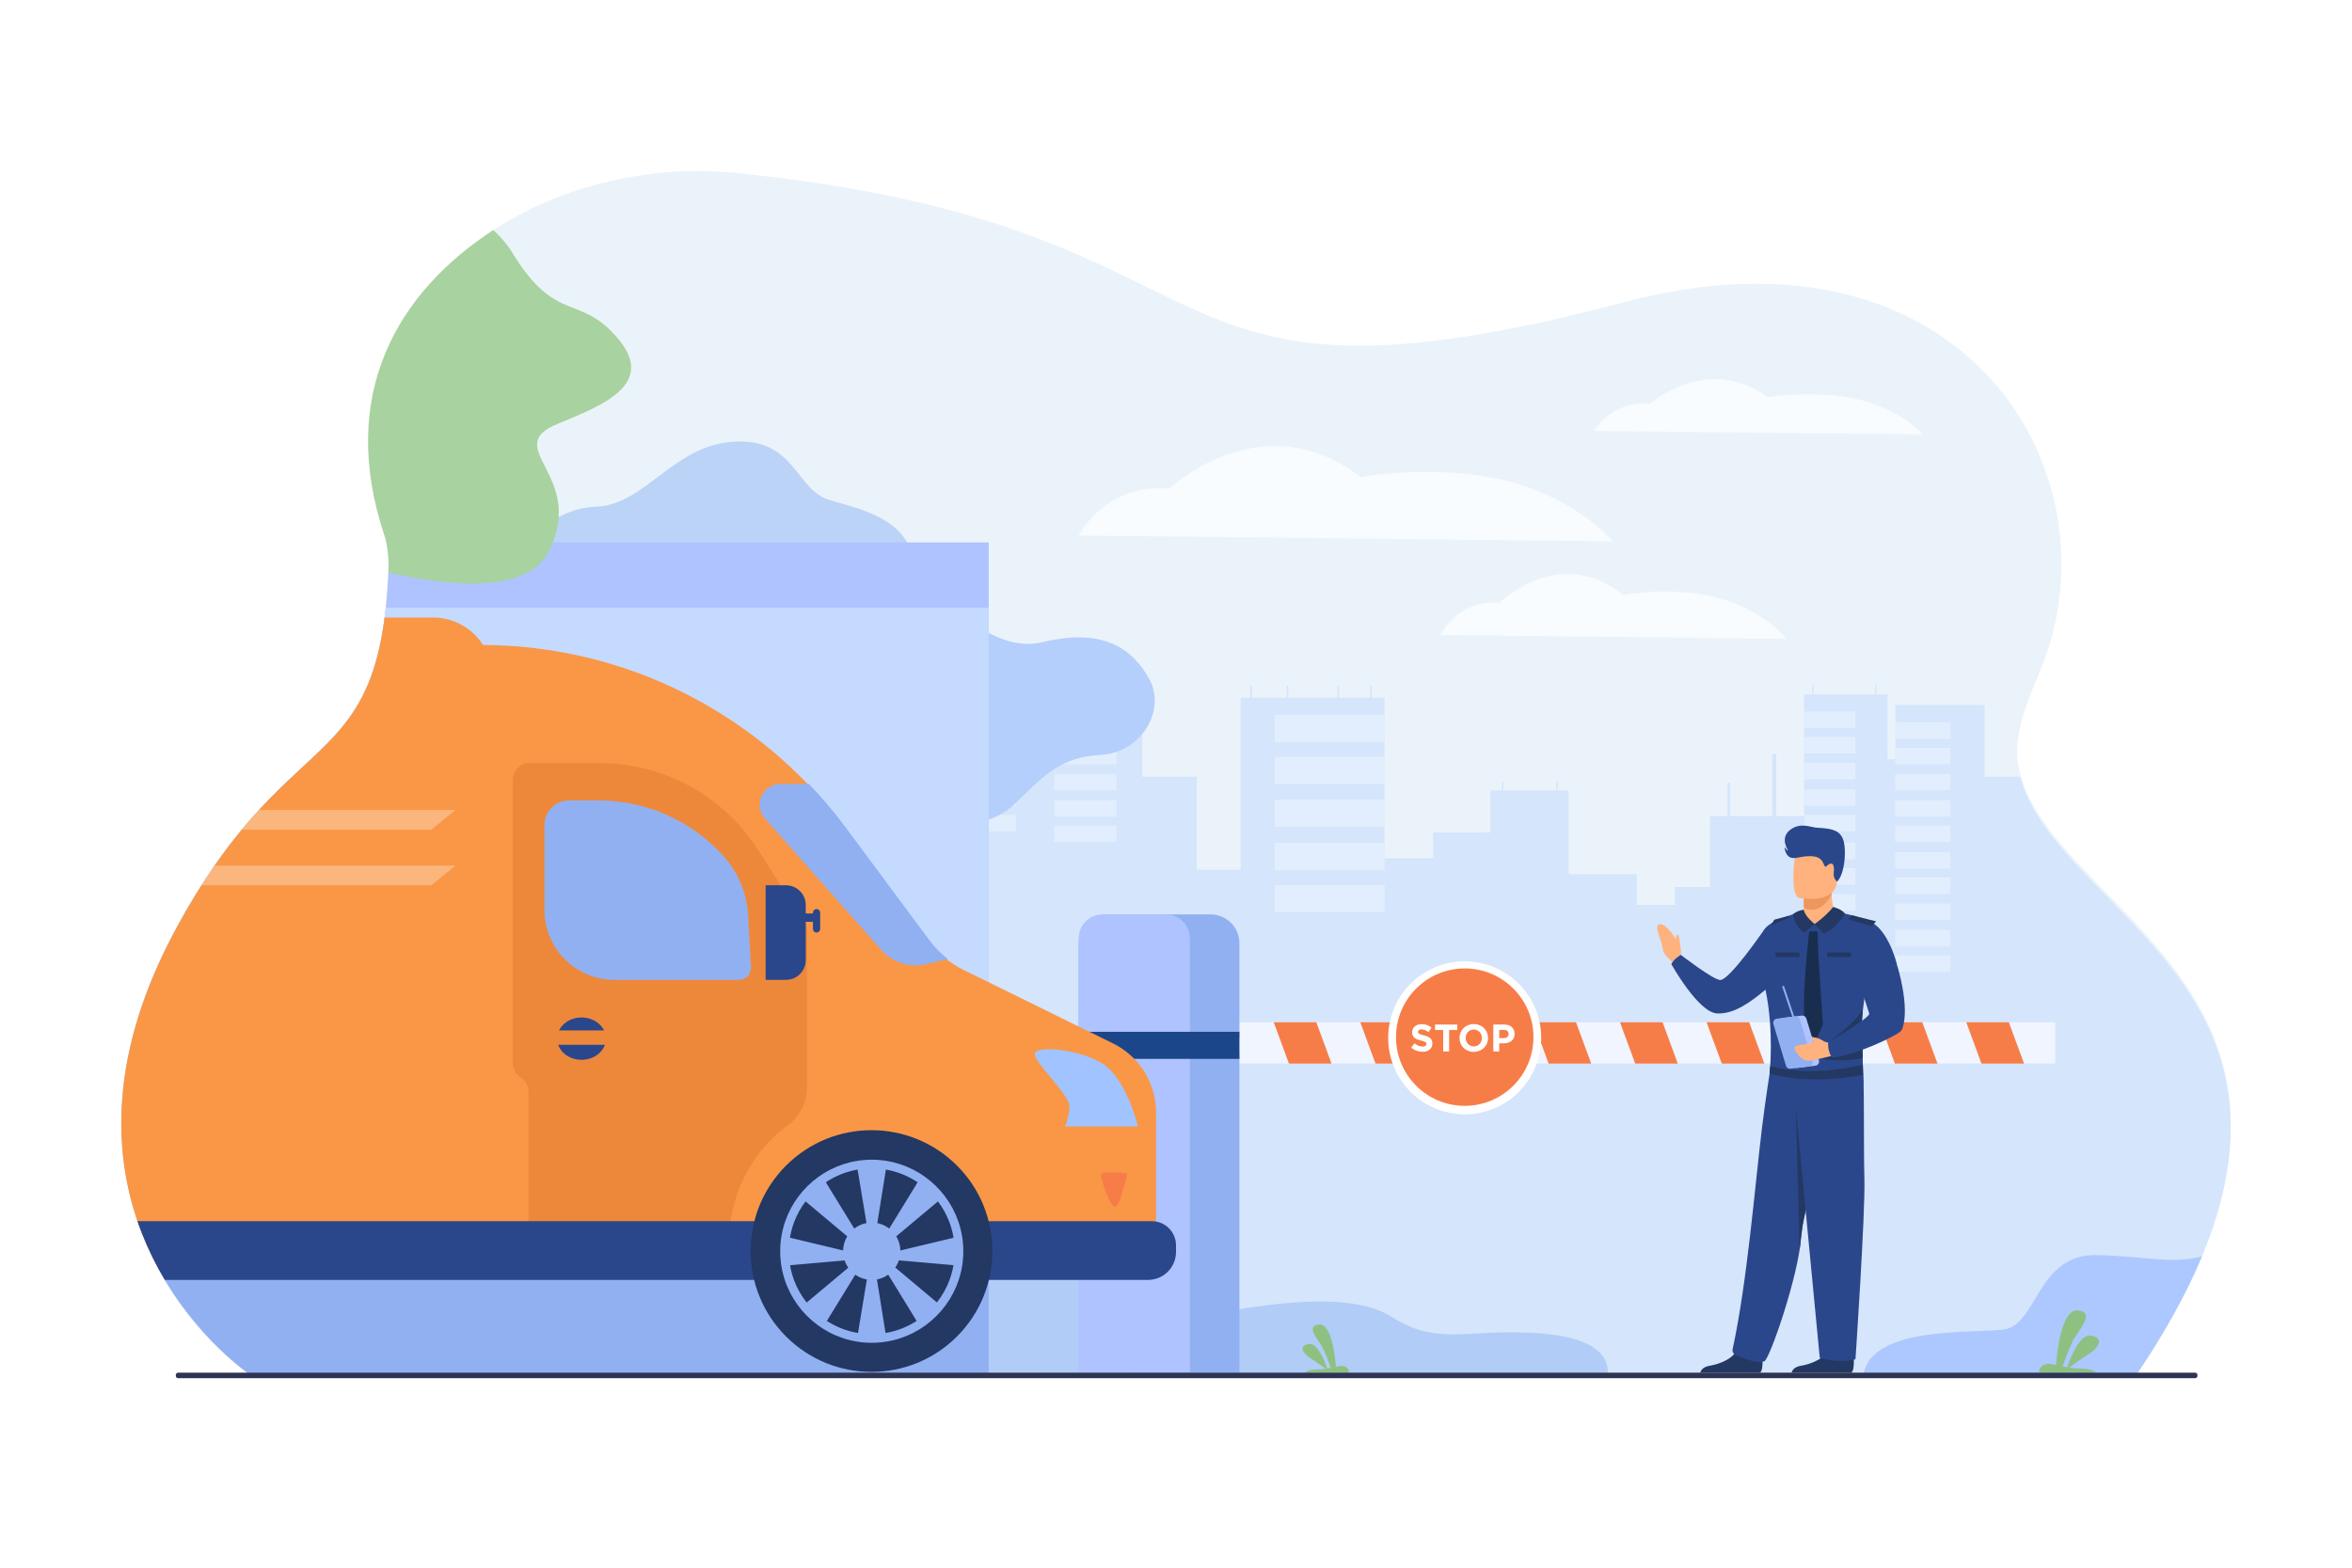 <?xml version="1.0" encoding="utf-8"?>
<!-- Generator: Adobe Illustrator 27.5.0, SVG Export Plug-In . SVG Version: 6.00 Build 0)  -->
<svg version="1.1" id="_x3C_Layer_x3E_" xmlns="http://www.w3.org/2000/svg" xmlns:xlink="http://www.w3.org/1999/xlink" x="0px"
	 y="0px" viewBox="0 0 2760 1840" style="enable-background:new 0 0 2760 1840;" xml:space="preserve">
<rect style="fill:#FFFFFF;" width="2760" height="1840"/>
<g>
	<path style="fill:#EBF3FA;" d="M2506.8,1610.241c-0.921,1.36-1.852,2.742-2.792,4.113H294.715
		c-90.564-60.536-162.457-190.46-151.065-327.375c9.769-117.819,82.18-251.505,160.186-336.26
		c75.342-81.837,130.592-96.237,147.5-225.938c3.399-26.458,6.814-83.734,5.349-88.116
		c-55.906-167.181,10.805-294.049,122.255-366.677c81.063-52.831,185.793-76.978,284.243-67.074
		c621.386,62.48,450.621,308.136,1044.871,151.232c399.299-105.436,584.15,205.091,484.406,437.366
		c-20.396,47.501-31.171,81.993-21.982,116.446c10.977,41.175,42.173,77.896,71.551,109.119
		C2556.348,1138.854,2736.292,1270.63,2506.8,1610.241z"/>
	<path style="opacity:0.5;fill:#8CB4F4;" d="M601.663,655.494c0,0,38.801-58.777,97.26-60.735
		c58.462-1.96,90.714-72.491,162.752-76.41c72.039-3.918,71.556,56.817,111.961,68.573c40.405,11.756,86.38,21.551,98.658,68.572
		C1084.574,702.516,601.663,655.494,601.663,655.494z"/>
	<g>
		<path style="fill:#D5E5FB;" d="M2584.021,1474.487c-17.604,42.249-42.809,88.497-77.222,139.427
			c-10.492-0.029-21.522-0.049-33.062-0.078h-0.354c-531.262-1.264-2133.373-5.976-2133.373-5.976s-177.593-105.103-177.593-287.534
			c0-2.519,0.03-5.017,0.098-7.554c2.616-97.52,28.742-283.352,253.386-379.823v87.792h51.566v-107.14
			c16.331-5.31,33.522-10.197,51.645-14.616c23.031-5.622,47.531-10.492,73.608-14.488c2.557-0.411,5.143-0.794,7.729-1.166
			c12.46-1.822,24.401-3.957,35.853-6.436v130.415h56.984v-30.466l67.222,0.274v-49.362h13.528v-9.776h1.792v9.776h51.89v0.01
			h10.394v-9.786h1.784v9.786h12.519v98.177h80.023v36.127h44.475v-20.982h41.252v-83.296h20.563v-38.861h3.115v38.861h49.303
			v-72.824h4.84v72.824h32.621v-1.009h-0.06v-9.238h0.06v-8.758h-0.06V924.24h0.06v-9.307h-0.06v-14.547h0.06v-9.297h-0.06v-14.547
			h0.06v-10.051h-0.06v-14.547h0.06v-12.794h-0.06v-14.548h0.06v-9.648h9.707v-10.893h1.567v10.893h72.002v-10.893h1.548v10.893
			h13.137v76.135l9.257,0.06v-0.06h-0.078v-14.547h0.078v-10.051h-0.078v-14.547h0.078v-10.013h-0.078v-14.556h0.078v-0.05h87.303
			v0.05h15.008c0.784,0.392,1.557,0.764,2.341,1.166v83.089h63.821v109.109h51.558V818.962h11.217v-14.116h2.018v14.116h40.713
			v-14.116h2.027v14.116h57.65v-14.116h2.018v14.116h36.285v-14.116h2.008v14.116h14.91v188.349h56.983v-30.466l67.221,0.274
			v-49.362h13.528v-9.776h1.793v9.776h51.89v0.01h10.374v-9.786h1.792v9.786h12.521v98.177h80.033v36.127h44.475v-20.982h41.252
			v-83.296h20.562v-38.861h3.114v38.861h49.305v-72.824h4.84v72.824h32.611v-1.009h-0.05v-9.238h0.05v-8.758h-0.05V924.24h0.05
			v-9.307h-0.05v-14.547h0.05v-9.297h-0.05v-14.547h0.05v-10.051h-0.05v-14.547h0.05v-12.794h-0.05v-14.548h0.05v-9.648h9.727
			v-10.893h1.558v10.893h71.981v-10.893h1.568v10.893h13.136v76.135l9.12,0.06h0.127v-0.06h-0.068v-14.547h0.068v-10.051h-0.068
			v-14.547h0.068v-10.013h-0.068v-14.556h0.068v-0.05h87.313v0.05h14.997c0.784,0.392,1.559,0.764,2.332,1.166v83.089h41.623
			c9.718,36.451,34.826,69.298,65.517,102.634l6.034,6.485C2539.205,1124.267,2683.795,1235.001,2584.021,1474.487z"/>
		<g>
			<rect x="1495.904" y="839.134" style="fill:#E2EEFD;" width="128.821" height="31.928"/>
			<rect x="1495.904" y="888.276" style="fill:#E2EEFD;" width="128.821" height="31.929"/>
			<rect x="1495.904" y="938.446" style="fill:#E2EEFD;" width="128.821" height="31.929"/>
			<rect x="1495.904" y="989.415" style="fill:#E2EEFD;" width="128.821" height="31.928"/>
			<rect x="1495.904" y="1038.594" style="fill:#E2EEFD;" width="128.821" height="31.928"/>
			<g>
				<rect x="2117.173" y="835.136" style="fill:#E2EEFD;" width="60.105" height="19.39"/>
				<rect x="2117.173" y="864.981" style="fill:#E2EEFD;" width="60.105" height="19.391"/>
				<rect x="2117.173" y="895.449" style="fill:#E2EEFD;" width="60.105" height="19.391"/>
				<rect x="2117.173" y="926.403" style="fill:#E2EEFD;" width="60.105" height="19.391"/>
				<rect x="2117.173" y="956.269" style="fill:#E2EEFD;" width="60.105" height="19.391"/>
			</g>
			<g>
				<rect x="2117.173" y="989.141" style="fill:#E2EEFD;" width="60.105" height="19.391"/>
				<rect x="2117.173" y="1018.986" style="fill:#E2EEFD;" width="60.105" height="19.39"/>
				<rect x="2117.173" y="1049.455" style="fill:#E2EEFD;" width="60.105" height="19.39"/>
				<rect x="2117.173" y="1080.409" style="fill:#E2EEFD;" width="60.105" height="19.39"/>
				<rect x="2117.173" y="1110.274" style="fill:#E2EEFD;" width="60.105" height="19.392"/>
			</g>
			<g>
				<rect x="2224.088" y="847.851" style="fill:#E2EEFD;" width="64.411" height="19.392"/>
				<rect x="2224.088" y="877.696" style="fill:#E2EEFD;" width="64.411" height="19.391"/>
				<rect x="2224.088" y="908.166" style="fill:#E2EEFD;" width="64.411" height="19.39"/>
				<rect x="2224.088" y="939.119" style="fill:#E2EEFD;" width="64.411" height="19.391"/>
				<rect x="2224.088" y="968.985" style="fill:#E2EEFD;" width="64.411" height="19.391"/>
			</g>
			<g>
				<rect x="2224.088" y="1000.123" style="fill:#E2EEFD;" width="64.411" height="19.391"/>
				<rect x="2224.088" y="1029.969" style="fill:#E2EEFD;" width="64.411" height="19.391"/>
				<rect x="2224.088" y="1060.438" style="fill:#E2EEFD;" width="64.411" height="19.391"/>
				<rect x="2224.088" y="1091.392" style="fill:#E2EEFD;" width="64.411" height="19.39"/>
				<rect x="2224.088" y="1121.258" style="fill:#E2EEFD;" width="64.411" height="19.391"/>
			</g>
			<g>
				<rect x="1128.003" y="835.136" style="fill:#E2EEFD;" width="64.41" height="19.39"/>
				<rect x="1128.003" y="864.981" style="fill:#E2EEFD;" width="64.41" height="19.391"/>
				<rect x="1128.003" y="895.449" style="fill:#E2EEFD;" width="64.41" height="19.391"/>
				<rect x="1128.003" y="926.403" style="fill:#E2EEFD;" width="64.41" height="19.391"/>
				<rect x="1128.003" y="956.269" style="fill:#E2EEFD;" width="64.41" height="19.391"/>
			</g>
			<g>
				<rect x="1237.075" y="847.851" style="fill:#E2EEFD;" width="73.204" height="19.392"/>
				<rect x="1237.075" y="877.696" style="fill:#E2EEFD;" width="73.204" height="19.391"/>
				<rect x="1237.075" y="908.166" style="fill:#E2EEFD;" width="73.204" height="19.39"/>
				<rect x="1237.075" y="939.119" style="fill:#E2EEFD;" width="73.204" height="19.391"/>
				<rect x="1237.075" y="968.985" style="fill:#E2EEFD;" width="73.204" height="19.391"/>
			</g>
		</g>
	</g>
	<path style="opacity:0.5;fill:#8CB4F4;" d="M1886.851,1611.2l-747.799,2.714v-165.025c30.154,0.926,61.399,6.191,88.013,19.753
		c82.749,42.19,71.911,98.308,174.393,77.737c102.465-20.587,187.011-29.192,232.906,0c45.895,29.193,79.57,17.574,136.667,17.392
		C1818.359,1563.626,1886.851,1568.679,1886.851,1611.2z"/>
	<path style="fill:#B5CFFC;" d="M1321.856,877.191c-8.448,4.889-18.395,8.003-29.211,8.751
		c-47.462,2.958-63.926,20.606-102.323,57.977c-24.535,23.82-60.131,25.416-85.76,25.148V706.042
		c10.806,7.356,21.968,15.716,33.554,23.439c26.108,17.503,54.427,31.734,85.425,24.179c31.131-7.559,55.163-7.122,73.993-1.039
		c24.021,7.557,39.749,24.021,51.012,44.191C1364.117,824.539,1350.622,860.727,1321.856,877.191z"/>
	<g>
		<g>
			<rect x="1454.411" y="1199.82" style="fill:#F0F5FF;" width="957.46" height="48.479"/>
			<g>
				<polygon style="fill:#F77D48;" points="1562.49,1248.3 1512.523,1248.3 1494.701,1199.82 1544.668,1199.82 				"/>
				<polygon style="fill:#F77D48;" points="1664.071,1248.3 1614.104,1248.3 1596.281,1199.82 1646.25,1199.82 				"/>
				<polygon style="fill:#F77D48;" points="1765.653,1248.3 1715.686,1248.3 1697.863,1199.82 1747.831,1199.82 				"/>
				<polygon style="fill:#F77D48;" points="1867.235,1248.3 1817.267,1248.3 1799.444,1199.82 1849.413,1199.82 				"/>
				<polygon style="fill:#F77D48;" points="1968.816,1248.3 1918.849,1248.3 1901.026,1199.82 1950.994,1199.82 				"/>
				<polygon style="fill:#F77D48;" points="2070.397,1248.3 2020.43,1248.3 2002.607,1199.82 2052.576,1199.82 				"/>
				<polygon style="fill:#F77D48;" points="2171.979,1248.3 2122.012,1248.3 2104.189,1199.82 2154.156,1199.82 				"/>
				<polygon style="fill:#F77D48;" points="2273.561,1248.3 2223.593,1248.3 2205.77,1199.82 2255.738,1199.82 				"/>
				<polygon style="fill:#F77D48;" points="2375.142,1248.3 2325.174,1248.3 2307.352,1199.82 2357.32,1199.82 				"/>
			</g>
		</g>
		
			<ellipse transform="matrix(0.165 -0.986 0.986 0.165 234.906 2712.008)" style="fill:#FFFFFF;" cx="1718.812" cy="1217.299" rx="89.789" ry="89.79"/>
		<path style="fill:#F77D48;" d="M1638.178,1217.299c0-44.531,36.101-80.633,80.634-80.633s80.633,36.102,80.633,80.633
			c0,44.533-36.1,80.635-80.633,80.635S1638.178,1261.832,1638.178,1217.299z"/>
		<g>
			<path style="fill:#FFFFFF;" d="M1655.878,1229.456l4.102-4.913c2.839,2.345,5.813,3.831,9.419,3.831
				c2.839,0,4.552-1.126,4.552-3.064c0-1.757-1.082-2.659-6.354-4.011c-6.355-1.622-10.456-3.38-10.456-9.735
				c0-5.722,4.597-9.509,11.041-9.509c4.598,0,8.518,1.442,11.718,4.012l-3.606,5.228c-2.792-1.938-5.542-3.11-8.201-3.11
				s-4.056,1.218-4.056,2.84c0,2.073,1.352,2.75,6.806,4.146c6.399,1.668,10.005,3.967,10.005,9.554
				c0,6.266-4.777,9.781-11.583,9.781C1664.485,1234.504,1659.664,1232.836,1655.878,1229.456z"/>
			<path style="fill:#FFFFFF;" d="M1693.556,1208.905h-9.599v-6.399h26.138v6.399h-9.599v25.147h-6.94V1208.905z"/>
			<path style="fill:#FFFFFF;" d="M1712.665,1218.279c0-8.968,7.075-16.314,16.812-16.314c9.733,0,16.719,7.257,16.719,16.314
				c0,8.969-7.075,16.314-16.811,16.314C1719.65,1234.594,1712.665,1227.338,1712.665,1218.279z M1738.94,1218.279
				c0-5.407-3.967-9.915-9.556-9.915c-5.588,0-9.464,4.417-9.464,9.915c0,5.408,3.966,9.915,9.556,9.915
				C1735.063,1228.194,1738.94,1223.777,1738.94,1218.279z"/>
			<path style="fill:#FFFFFF;" d="M1752.37,1202.506h12.889c7.527,0,12.079,4.461,12.079,10.996c0,7.301-5.679,11.086-12.754,11.086
				h-5.273v9.465h-6.94V1202.506z M1764.809,1218.414c3.471,0,5.499-2.072,5.499-4.867c0-3.109-2.164-4.776-5.635-4.776h-5.362
				v9.644H1764.809z"/>
		</g>
	</g>
	<g>
		<g>
			<rect x="1323.891" y="1238.031" style="fill:#91B0F2;" width="130.52" height="373.068"/>
			<rect x="1265.802" y="1238.031" style="fill:#AEC3FF;" width="130.521" height="373.068"/>
			<path style="fill:#91B0F2;" d="M1420.53,1073.238h-120.847c-18.713,0-33.882,15.169-33.882,33.882v110.179h188.609V1107.12
				C1454.411,1088.407,1439.242,1073.238,1420.53,1073.238z"/>
			<path style="fill:#AEC3FF;" d="M1368.137,1073.238h-74.149c-15.566,0-28.186,12.619-28.186,28.186v115.875h130.521v-115.875
				C1396.323,1085.857,1383.703,1073.238,1368.137,1073.238z"/>
		</g>
		<rect x="1265.802" y="1211.042" style="fill:#1C468A;" width="188.609" height="31.757"/>
	</g>
	<path style="fill:#F8FCFF;" d="M1265.845,628.511c0,0,31.296-61.76,106.132-54.897c0,0,108.65-102.94,224.512-13.726
		c0,0,123.16-22.105,214.368,19.139c60.813,27.5,80.898,56.348,80.898,56.348L1265.845,628.511z"/>
	<path style="fill:#F8FCFF;" d="M1690.302,745.158c0,0,20.276-42.012,68.767-37.343c0,0,70.396-70.021,145.467-9.336
		c0,0,79.798-15.036,138.896,13.018c39.401,18.705,52.415,38.327,52.415,38.327L1690.302,745.158z"/>
	<path style="fill:#F8FCFF;" d="M1870.591,505.813c0,0,19.286-35.714,65.403-31.746c0,0,66.955-59.525,138.354-7.936
		c0,0,75.896-12.783,132.104,11.067c37.475,15.901,49.853,32.582,49.853,32.582L1870.591,505.813z"/>
	<path style="fill:#AEC3FF;" d="M1160.21,636.666v977.688H294.715c0,0-64.252-42.946-109.314-126.192
		c-27.997-51.724-48.588-118.994-41.751-201.183c4.82-58.13,23.354-123.715,62.686-196.528
		c125.762-232.884,225.467-182.855,246.361-377.16c2.381-22.119,3.732-47.403,3.987-76.625H1160.21z"/>
	<path style="fill:#C5DAFF;" d="M1160.21,713.291v573.688H143.649c4.82-58.13,23.354-123.715,62.686-196.528
		c125.762-232.884,225.467-182.855,246.361-377.16H1160.21z"/>
	<path style="fill:#91B0F2;" d="M1160.21,1488.162v126.192H294.715c0,0-64.252-42.946-109.314-126.192H1160.21z"/>
	<path style="fill:#ADC8FE;" d="M2584.021,1474.487c-17.604,42.249-42.809,88.497-77.222,139.427
		c-10.492-0.029-21.522-0.049-33.062-0.078h-0.354l-286.428-2.057c11.607-54.702,123.323-46.855,163.565-51.195
		c40.242-4.35,39.381-88.38,109.05-87.499C2510.013,1473.723,2549.295,1484.36,2584.021,1474.487z"/>
	<g>
		<path style="fill:#F99746;" d="M561.197,756.992h3.456c168.125,0,326.323,79.595,426.523,214.6l98.279,132.417
			c10.839,14.604,25.008,26.409,41.328,34.435l175.242,86.172c30.962,15.224,50.576,46.727,50.576,81.229v142.283
			c0,23.186-18.798,41.983-41.984,41.983H534.461L561.197,756.992z"/>
		<path style="fill:#ED883B;" d="M946.635,1086.689l-1.098-1.715l-0.009-0.02l-1.93-3.008l-0.765-1.195l-1.283-2.008l-25.421-39.704
			l-26.548-41.466c-13.352-20.837-29.75-38.931-48.441-53.85c-5.672-4.525-11.55-8.758-17.613-12.687
			c-12.166-7.896-25.068-14.548-38.567-19.894c-21.013-8.338-43.426-13.471-66.574-15.038c-1.439-0.098-2.89-0.177-4.329-0.245
			c-3.615-0.176-7.25-0.264-10.893-0.264h-81.66c-10.963,0-19.837,8.885-19.837,19.837v332.233c0,6.78,3.468,13.098,9.188,16.742
			c2.86,1.813,5.163,4.301,6.749,7.19c1.578,2.88,2.449,6.162,2.449,9.551v168.709c0,10.951,8.885,19.837,19.837,19.837h215.063
			l-0.01-1.332c-0.176-12.54,0.685-24.216,2.352-35.061c9.267-60.295,43.642-95.209,66.789-112.352
			c0.128-0.098,0.244-0.187,0.372-0.284c14.038-10.335,22.385-26.664,22.385-44.092v-189.563L946.635,1086.689z"/>
		<g>
			<path style="fill:#91B0F2;" d="M867.256,1150.06H720.988c-45.336,0-82.09-36.753-82.09-82.089v-99.635
				c0-15.92,12.905-28.824,28.825-28.824h34.898c55.947,0,109.245,23.829,146.55,65.521v0.001
				c17.214,19.24,27.359,43.772,28.76,69.551l3.3,60.72C881.665,1143.321,875.285,1150.06,867.256,1150.06z"/>
		</g>
		<path style="fill:#2B478B;" d="M898.448,1039.037h23.918c12.794,0,23.165,10.37,23.165,23.164v64.693
			c0,12.793-10.372,23.165-23.166,23.165h-23.917V1039.037z"/>
		<path style="fill:#91B0F2;" d="M1034.183,1114.898l-136.59-154.25c-13.938-15.74-2.764-40.563,18.261-40.563h33.269
			c15.435,16.07,29.965,33.168,43.421,51.298l98.279,132.416c6.159,8.298,13.485,15.563,21.577,21.873l-25.552,5.981
			C1067.547,1136.173,1047.323,1129.738,1034.183,1114.898z"/>
		<path style="fill:#A1C3FF;" d="M1335.506,1322.163c0,0-13.579-55.887-41.585-73.668c-28.005-17.782-79.774-21.593-79.774-11.432
			s40.736,48.265,40.736,60.966s-5.093,24.134-5.093,24.134H1335.506z"/>
		<path style="fill:#F77D48;" d="M1316.735,1400.421c0,0-3.49,15.95-8.808,15.95c-5.315,0-16.946-34.062-15.617-38.215
			c1.33-4.153,29.741-1.496,30.406-0.665C1323.381,1378.322,1316.735,1400.421,1316.735,1400.421z"/>
		<path style="fill:#2B478B;" d="M711.064,1219.068c0-13.725-12.822-24.851-28.64-24.851c-15.818,0-28.641,11.126-28.641,24.851
			c0,13.724,12.822,24.849,28.641,24.849C698.242,1243.917,711.064,1232.792,711.064,1219.068z"/>
		<path style="fill:#ED883B;" d="M733.159,1209.381H630.005c-0.359,0-0.65,0.291-0.65,0.65v15.546c0,0.359,0.291,0.65,0.649,0.65
			h103.155c0.359,0,0.65-0.291,0.65-0.65v-15.547C733.81,1209.672,733.519,1209.381,733.159,1209.381z"/>
		<path style="fill:#F99746;" d="M577.91,794.727v691.69c0,2.04-1.654,3.693-3.693,3.693H186.468
			c-0.362-0.646-0.715-1.293-1.067-1.949c-9.022-16.674-17.28-34.973-24.099-54.858c-14.321-41.79-22.286-90.634-17.652-146.324
			c4.82-58.13,23.354-123.715,62.686-196.528c10.217-18.907,20.248-35.952,30.093-51.411c5.163-8.11,10.266-15.78,15.311-23.06
			c10.942-15.781,21.61-29.712,31.955-42.202c6.858-8.276,13.578-15.928,20.141-23.059c75.342-81.837,130.592-96.237,147.5-225.938
			h56.63C546.595,724.782,577.91,756.098,577.91,794.727z"/>
		<path style="fill:#2B478B;" d="M1380.004,1461.594v7.865c0,18.099-14.672,32.77-32.77,32.77H193.414
			c-2.361-3.938-4.672-7.974-6.946-12.117c-0.362-0.646-0.715-1.293-1.067-1.949c-9.022-16.674-17.28-34.973-24.099-54.858h1190.414
			C1367.339,1433.304,1380.004,1445.97,1380.004,1461.594z"/>
		<g>
			
				<ellipse transform="matrix(0.707 -0.707 0.707 0.707 -738.688 1153.427)" style="fill:#233862;" cx="1022.966" cy="1468.389" rx="141.853" ry="141.853"/>
			<g>
				<path style="fill:#91B0F2;" d="M1124.454,1433.304c-14.626-41.966-54.595-72.148-101.479-72.148
					c-46.903,0-86.861,30.183-101.487,72.148c-3.869,11.06-5.966,22.942-5.966,35.296c0,7.356,0.755,14.547,2.155,21.512
					c0.853,4.124,1.94,8.17,3.242,12.117c14.136,42.829,54.535,73.814,102.056,73.814c47.502,0,87.891-30.985,102.046-73.814
					c1.303-3.947,2.39-7.993,3.242-12.117c1.401-6.965,2.156-14.155,2.156-21.512
					C1130.42,1456.246,1128.322,1444.363,1124.454,1433.304z M1114.266,1502.229c-3.546,9.62-8.582,18.535-14.821,26.44
					c-6.671,8.483-14.733,15.83-23.824,21.708c-10.874,7.023-23.236,11.941-36.481,14.165h-0.01
					c-5.26,0.892-10.648,1.342-16.153,1.342c-5.495,0-10.903-0.45-16.153-1.342c-13.273-2.214-25.627-7.142-36.51-14.165
					c-9.042-5.849-17.065-13.156-23.717-21.581l-0.009-0.009c-6.28-7.936-11.354-16.89-14.931-26.559
					c-1.43-3.928-2.654-7.974-3.585-12.117c-0.383-1.705-0.725-3.419-0.999-5.144c-0.922-5.318-1.392-10.784-1.392-16.368
					c0-5.408,0.441-10.708,1.304-15.87v-0.01c1.096-6.74,2.899-13.226,5.318-19.416c3.253-8.355,7.651-16.163,12.981-23.207
					c6.612-8.768,14.665-16.369,23.815-22.463c11.049-7.386,23.677-12.558,37.273-14.909h0.01
					c5.398-0.931,10.933-1.421,16.595-1.421c5.652,0,11.188,0.49,16.595,1.421c13.587,2.352,26.205,7.523,37.255,14.909h0.01
					c9.14,6.073,17.201,13.687,23.813,22.453l0.01,0.01c5.329,7.044,9.708,14.852,12.98,23.207c2.42,6.19,4.223,12.686,5.319,19.416
					c0.861,5.172,1.303,10.472,1.303,15.88c0,5.584-0.47,11.05-1.392,16.368c-0.273,1.725-0.616,3.438-0.999,5.144
					C1116.92,1494.255,1115.716,1498.301,1114.266,1502.229z"/>
				<path style="fill:#91B0F2;" d="M1056.526,1470.779c1.284-20.297-15.449-37.03-35.746-35.747
					c-16.737,1.058-30.319,14.638-31.376,31.376c-1.283,20.296,15.449,37.029,35.745,35.747
					C1041.887,1501.097,1055.469,1487.516,1056.526,1470.779z"/>
				<polygon style="fill:#91B0F2;" points="1028.327,1442.984 1040.026,1369.863 1005.904,1369.863 1018.025,1442.984 				"/>
				<polygon style="fill:#91B0F2;" points="1047.809,1454.37 1104.563,1406.806 1078.788,1384.444 1040.026,1447.619 				"/>
				<polygon style="fill:#91B0F2;" points="1052.397,1479.114 1126.163,1485.612 1123.75,1451.575 1051.67,1468.837 				"/>
				<polygon style="fill:#91B0F2;" points="998.122,1454.37 941.368,1406.806 967.142,1384.444 1005.904,1447.619 				"/>
				<polygon style="fill:#91B0F2;" points="1028.327,1496.998 1040.026,1570.118 1005.904,1570.118 1018.025,1496.998 				"/>
				<polygon style="fill:#91B0F2;" points="1047.809,1485.406 1104.563,1532.971 1078.788,1555.537 1040.026,1492.363 				"/>
				<polygon style="fill:#91B0F2;" points="998.122,1485.612 941.368,1533.176 967.142,1555.537 1005.904,1492.363 				"/>
				<polygon style="fill:#91B0F2;" points="993.533,1479.114 919.769,1485.612 922.182,1451.575 994.262,1468.837 				"/>
			</g>
		</g>
		<path style="opacity:0.3;fill:#FFFFFF;" d="M534.454,950.72l-28.291,23.059H283.694c6.858-8.276,13.578-15.928,20.141-23.059
			H534.454z"/>
		<path style="opacity:0.3;fill:#FFFFFF;" d="M534.454,1015.981l-28.291,23.06H236.428c5.163-8.11,10.266-15.78,15.311-23.06
			H534.454z"/>
		<rect x="941.551" y="1072.154" style="fill:#2B478B;" width="17.633" height="9.796"/>
		<path style="fill:#2B478B;" d="M958.204,1066.93L958.204,1066.93c-2.344,0-4.245,1.901-4.245,4.245v19.129
			c0,2.344,1.901,4.245,4.245,4.245l0,0c2.345,0,4.245-1.901,4.245-4.245v-19.129C962.449,1068.831,960.549,1066.93,958.204,1066.93
			z"/>
	</g>
	<g id="P297LW_1_">
		<path style="fill:#FFB27D;" d="M1971.878,1123.817c0,0,1.51-5.785,0-12.829c-0.884-4.126-1.132-14.106-3.396-13.994
			c-2.504,0.124-1.133,7.348-3.522,8.543c-2.39,1.194-1.635,3.062-1.635,3.062l6.792,16.477L1971.878,1123.817z"/>
		<path style="fill:#FFB27D;" d="M1970.746,1127.34c0,0,2.413-13.116-2.977-22.704c-5.377-9.565-12.998-19.895-20.114-19.895
			c-7.841,0,2.381,19.04,3.595,28.889c1.1,8.917,10.063,11.949,12.075,17.986L1970.746,1127.34z"/>
		<path style="fill:#2B478B;" d="M2190.241,1145.452c24.702-6.068,36.086-12.292,36.086-12.292s-7.956-34.918-26.79-48.607
			c-6.727-4.888-20.362-8.868-30.721-11.338c-3.28-0.776-6.225-1.407-8.515-1.878c-2.97-0.6-4.828-0.922-4.881-0.933
			c-0.001,0-0.005-0.002-0.005-0.002c0,0.001-0.001,0.002-0.001,0.002s-0.385,1.122-0.994,3.076
			c-3.44,5.307-15.157,9.331-24.996,8.689c-9.833-0.644-16.214-8.121-16.214-12.17l-0.01-0.011v-0.002c0,0-0.793,0.231-2.196,0.672
			c-2.058,0.655-5.438,1.768-9.547,3.305c-10.736,4.009-26.38,8.335-32.702,19.258l-0.001-0.001c0,0-39.058,56.76-49.935,57.011
			c-8.074,0.188-46.438-29.526-46.438-29.526s-4.781,3.07-6.92,5.251c-3.26,3.325-4.191,5.66-4.191,5.66
			s31.696,57.011,53.832,57.868c19.723,0.764,38.328-12.611,56.605-27.898c10.313,48.696,4.88,98.408,4.88,98.408
			s9.624,27.02,42.623,26.645c12.864-0.146,24.056-1.107,33.553-2.521c26.467-3.927,33.964-9.385,33.858-12.137
			c-0.09-2.482-1.952-68.745-1.762-72.301C2185.945,1179.371,2188.945,1170.405,2190.241,1145.452z"/>
		<path style="fill:#233862;" d="M2065.272,1611.1c5.177-3.16,2.23-26.732,2.23-26.732s-24.122-19.299-27.439-4.524
			c-3.317,14.776-22.917,21.41-34.074,23.22c-7.702,1.249-10.087,5.515-10.825,8.037H2065.272z"/>
		<path style="fill:#233862;" d="M2172.389,1611.1c5.177-3.16,2.23-26.732,2.23-26.732s-24.123-19.299-27.439-4.524
			c-3.317,14.776-22.918,21.41-34.074,23.22c-7.701,1.249-10.086,5.515-10.824,8.037H2172.389z"/>
		<path style="fill:#2B478B;" d="M2138.867,1337.496c-8.584,36.278-19.4,77.705-23.625,101.058c-0.492,2.707-0.894,5.17-1.194,7.35
			c-0.296,2.185-0.493,4.092-0.579,5.681c-2.244,43.744-36.818,143.758-43.004,146.089c-9.568,3.61-24.639-4.063-32.527-6.573
			c-3.264-1.05-5.473-4.342-4.741-7.687c17.122-78.719,26.175-191.832,34.297-258.493c4.3-35.284,9.665-68.527,9.665-68.527
			s73.035-11.822,73.539,16.643C2150.889,1284.065,2145.556,1309.216,2138.867,1337.496z"/>
		<path style="fill:#233862;" d="M2138.867,1337.496c-8.584,36.278-19.4,77.705-23.625,101.058
			c-0.492,2.707-3.078,25.657-3.379,27.837l-4.589-166.809l10.762,0.991L2138.867,1337.496z"/>
		<path style="fill:#FFB27D;" d="M2116.71,1065.317l0.019,4.128c0,0-0.936,12.908,12.307,14.794
			c13.24,1.89,23.272-5.034,22.914-14.995c-1.193-7.713-2.502-13.01-2.591-19.391c-0.032-2.371,0.103-4.889,0.471-7.729
			l-25.659-0.616l-7.557,1.482L2116.71,1065.317z"/>
		<path style="fill:#ED975D;" d="M2116.613,1042.99l0.097,22.327c2.726,1.521,5.801,2.45,9.249,2.45
			c11.793,0,19.416-10.38,23.399-17.914c-0.032-2.371,0.103-4.889,0.471-7.729l-25.659-0.616L2116.613,1042.99z"/>
		<path style="fill:#2B478B;" d="M2105.668,1282.8l29.754,310.873c0,0,22.026,7.148,41.927,1.64c0,0,11.567-169.964,10.48-211.51
			c-1.088-41.547,0.04-101.251-1.447-122.377C2185.397,1247.42,2105.668,1282.8,2105.668,1282.8z"/>
		<path style="fill:#FFB27D;" d="M2111.273,1053.84c0,0,39.447,7.97,44.032-16.674c4.585-24.643,12.764-40.209-12.229-46.34
			c-24.993-6.13-31.65,2.36-35.181,10.214C2104.365,1008.894,2101.13,1051.133,2111.273,1053.84z"/>
		<path style="fill:#2B478B;" d="M2155.759,1034.818c0,0-4.642-4.017-3.989-9.584c0.651-5.568,0.645-12.846-3.884-11.49
			c-4.527,1.357-4.752,4.982-6.612,2.865c-1.86-2.117-1.895-11.035-15.364-11.656c-13.471-0.62-18.944,4.067-25.209,1.314
			c-6.263-2.754-6.595-12.235-6.595-12.235s1.782,3.386,4.473,4.462c0,0-10.45-14.294,1.648-24.095
			c12.1-9.801,24.438-3.386,31.44-2.961c15.427,0.934,25.392,1.859,30.432,11.997
			C2167.139,993.572,2165.657,1025.061,2155.759,1034.818z"/>
		<path style="fill:#233862;" d="M2129.425,1084.551c0,0,12.461-8.576,21.751-19.988c0,0,9.199,1.904,13.977,7.812
			c0,0-10.175,17.733-25.102,23.101L2129.425,1084.551z"/>
		<path style="fill:#233862;" d="M2117.662,1094.384l11.763-9.833c0,0-11.835-9.236-12.703-16.783c0,0-6.858,0.454-12.798,5.292
			C2103.924,1073.06,2106.425,1089.102,2117.662,1094.384z"/>
		<rect x="2083.471" y="1117.887" style="fill:#233862;" width="28.094" height="5.267"/>
		<rect x="2144.002" y="1117.887" style="fill:#233862;" width="28.094" height="5.267"/>
		<path style="fill:#192E4F;" d="M2123.07,1092.941c0,0-9.854,82.447-4.822,112.132l8.79,25.157l12.174-27.853
			c0,0-5.809-78.12-6.342-109.157L2123.07,1092.941z"/>
		<path style="fill:#FFB27D;" d="M2140.936,1222.878c0,0-5.524-4.225-9.77-4.852c-4.244-0.627-11.394-3.332-10.233-0.82
			c1.159,2.512,8.983,6.472,8.983,6.472L2140.936,1222.878z"/>
		<path style="fill:#233862;" d="M2145.176,1223.688c0,0,32.326-22.807,40.77-39.577l-1.084,15.569L2145.176,1223.688z"/>
		<g>
			<path style="fill:#AEC3FF;" d="M2130.338,1250.79l-21.585,2.636c-2.385,0.291-4.634-1.177-5.327-3.479l-14.768-48.97
				c-0.885-2.935,1.09-5.959,4.132-6.331l21.585-2.634c2.385-0.292,4.635,1.176,5.328,3.478l14.768,48.97
				C2135.355,1247.396,2133.381,1250.419,2130.338,1250.79z"/>
			<path style="fill:#91B0F2;" d="M2122.694,1251.724l-21.585,2.636c-2.386,0.291-4.635-1.178-5.328-3.479l-14.767-48.97
				c-0.886-2.936,1.088-5.96,4.132-6.331l21.584-2.635c2.386-0.291,4.636,1.177,5.329,3.478l14.766,48.971
				C2127.71,1248.328,2125.737,1251.353,2122.694,1251.724z"/>
			<path style="fill:#91B0F2;" d="M2107.436,1202.37L2107.436,1202.37c-0.629,0.076-1.311-0.362-1.518-0.975l-14.461-42.966
				c-0.205-0.612,0.14-1.177,0.768-1.253l0,0c0.629-0.077,1.312,0.361,1.518,0.974l14.461,42.965
				C2108.409,1201.729,2108.063,1202.293,2107.436,1202.37z"/>
		</g>
		<path style="fill:#233862;" d="M2136.922,1242.321c0,0,23.977,5.687,49.023-0.771l-0.443-16.688l-46.29,13.563L2136.922,1242.321z
			"/>
		<path style="fill:#FFB27D;" d="M2160.344,1220.427c0,0-12.435,3.979-15.168,3.261c-2.259-0.594-4.24-0.81-6.847-2.582
			c-2.752-1.874-8.838,0.603-10.635,1.8c-5.034,3.356-22.026,3.22-22.026,6.576c0,3.355,6.987,14.949,16.341,15.585
			c4.816,0.327,50.745-11.482,50.745-11.482L2160.344,1220.427z"/>
		<path style="fill:#2B478B;" d="M2226.327,1133.16c0,0,14.963,47.637,6.261,73.465c-0.708,2.103-2.064,3.917-3.886,5.182
			c-8.22,5.703-46.498,25.061-78.924,29.744c0,0-2.741-4.134-3.982-9.937c-0.62-2.894-0.62-7.927-0.62-7.927
			s49.297-29.18,48.291-33.959c-1.006-4.78-14.591-43.271-14.591-43.271L2226.327,1133.16z"/>
		<path style="fill:#233862;" d="M2077.304,1251.035c0,0,40.325,14.75,108.642-1.35l0.437,11.74c0,0-57.702,13.237-109.793-1.432
			L2077.304,1251.035z"/>
		<polygon style="fill:#233862;" points="2168.816,1078.787 2196.234,1087.207 2201.517,1081.365 2172.789,1074.199 		"/>
		<polygon style="fill:#233862;" points="2082.023,1079.458 2078.501,1085.884 2099.129,1077.277 2099.129,1074.814 		"/>
	</g>
	<path style="fill:#A8D29F;" d="M644.857,645.698c-25.275,52.095-117.691,42.633-189.085,26.155
		c0.098-2.282,0.196-4.604,0.284-6.945c0.333-8.983-1.676-26.518-4.8-35.863c-55.906-167.18,16.232-286.428,127.682-359.056
		c8.601,7.856,16.232,16.8,22.472,26.969c51.616,84.246,79.045,46.903,124.106,100.84c45.063,53.938-20.336,78.761-71.041,99.597
		C586.54,525.313,687.626,557.533,644.857,645.698z"/>
	<path style="fill:#8EC181;" d="M2459.817,1611.1h-65.896c-3.532-2.995,2.444-9.798,8.687-10.255
		c2.711-0.204,6.14,0.362,10.058,1.189c0.906-12.044,6.085-66.188,25.602-64.013c21.944,2.436,0,23.845-6.203,36.52
		c-4.595,9.389-9.442,22.852-11.658,29.204c1.782,0.387,3.626,0.765,5.511,1.111c2.908-8.931,13.73-38.971,27.493-37.221
		c16.159,2.05,9.665,14.094-1.789,21.243c-8.403,5.258-18.722,12.73-23.624,16.341c4.154,0.678,8.489,1.135,12.888,1.032
		C2452.172,1605.984,2457.682,1609.311,2459.817,1611.1z"/>
	<path style="fill:#8EC181;" d="M1531.131,1611.1h50.969c2.731-2.316-1.89-7.578-6.718-7.932c-2.099-0.158-4.751,0.28-7.78,0.92
		c-0.701-9.315-4.707-51.194-19.802-49.512c-16.974,1.884,0,18.443,4.797,28.247c3.556,7.261,7.305,17.674,9.018,22.589
		c-1.378,0.298-2.805,0.591-4.262,0.859c-2.249-6.908-10.62-30.143-21.265-28.789c-12.499,1.584-7.476,10.901,1.383,16.43
		c6.5,4.067,14.48,9.848,18.272,12.64c-3.213,0.523-6.565,0.878-9.968,0.799C1537.044,1607.143,1532.783,1609.716,1531.131,1611.1z"
		/>
	<path style="fill:#2E3552;" d="M2575.914,1617.614H209.063c-1.504,0-2.735-1.23-2.735-2.735v-1.044c0-1.505,1.23-2.735,2.735-2.735
		h2366.851c1.504,0,2.734,1.23,2.734,2.735v1.044C2578.648,1616.384,2577.418,1617.614,2575.914,1617.614z"/>
</g>
</svg>

